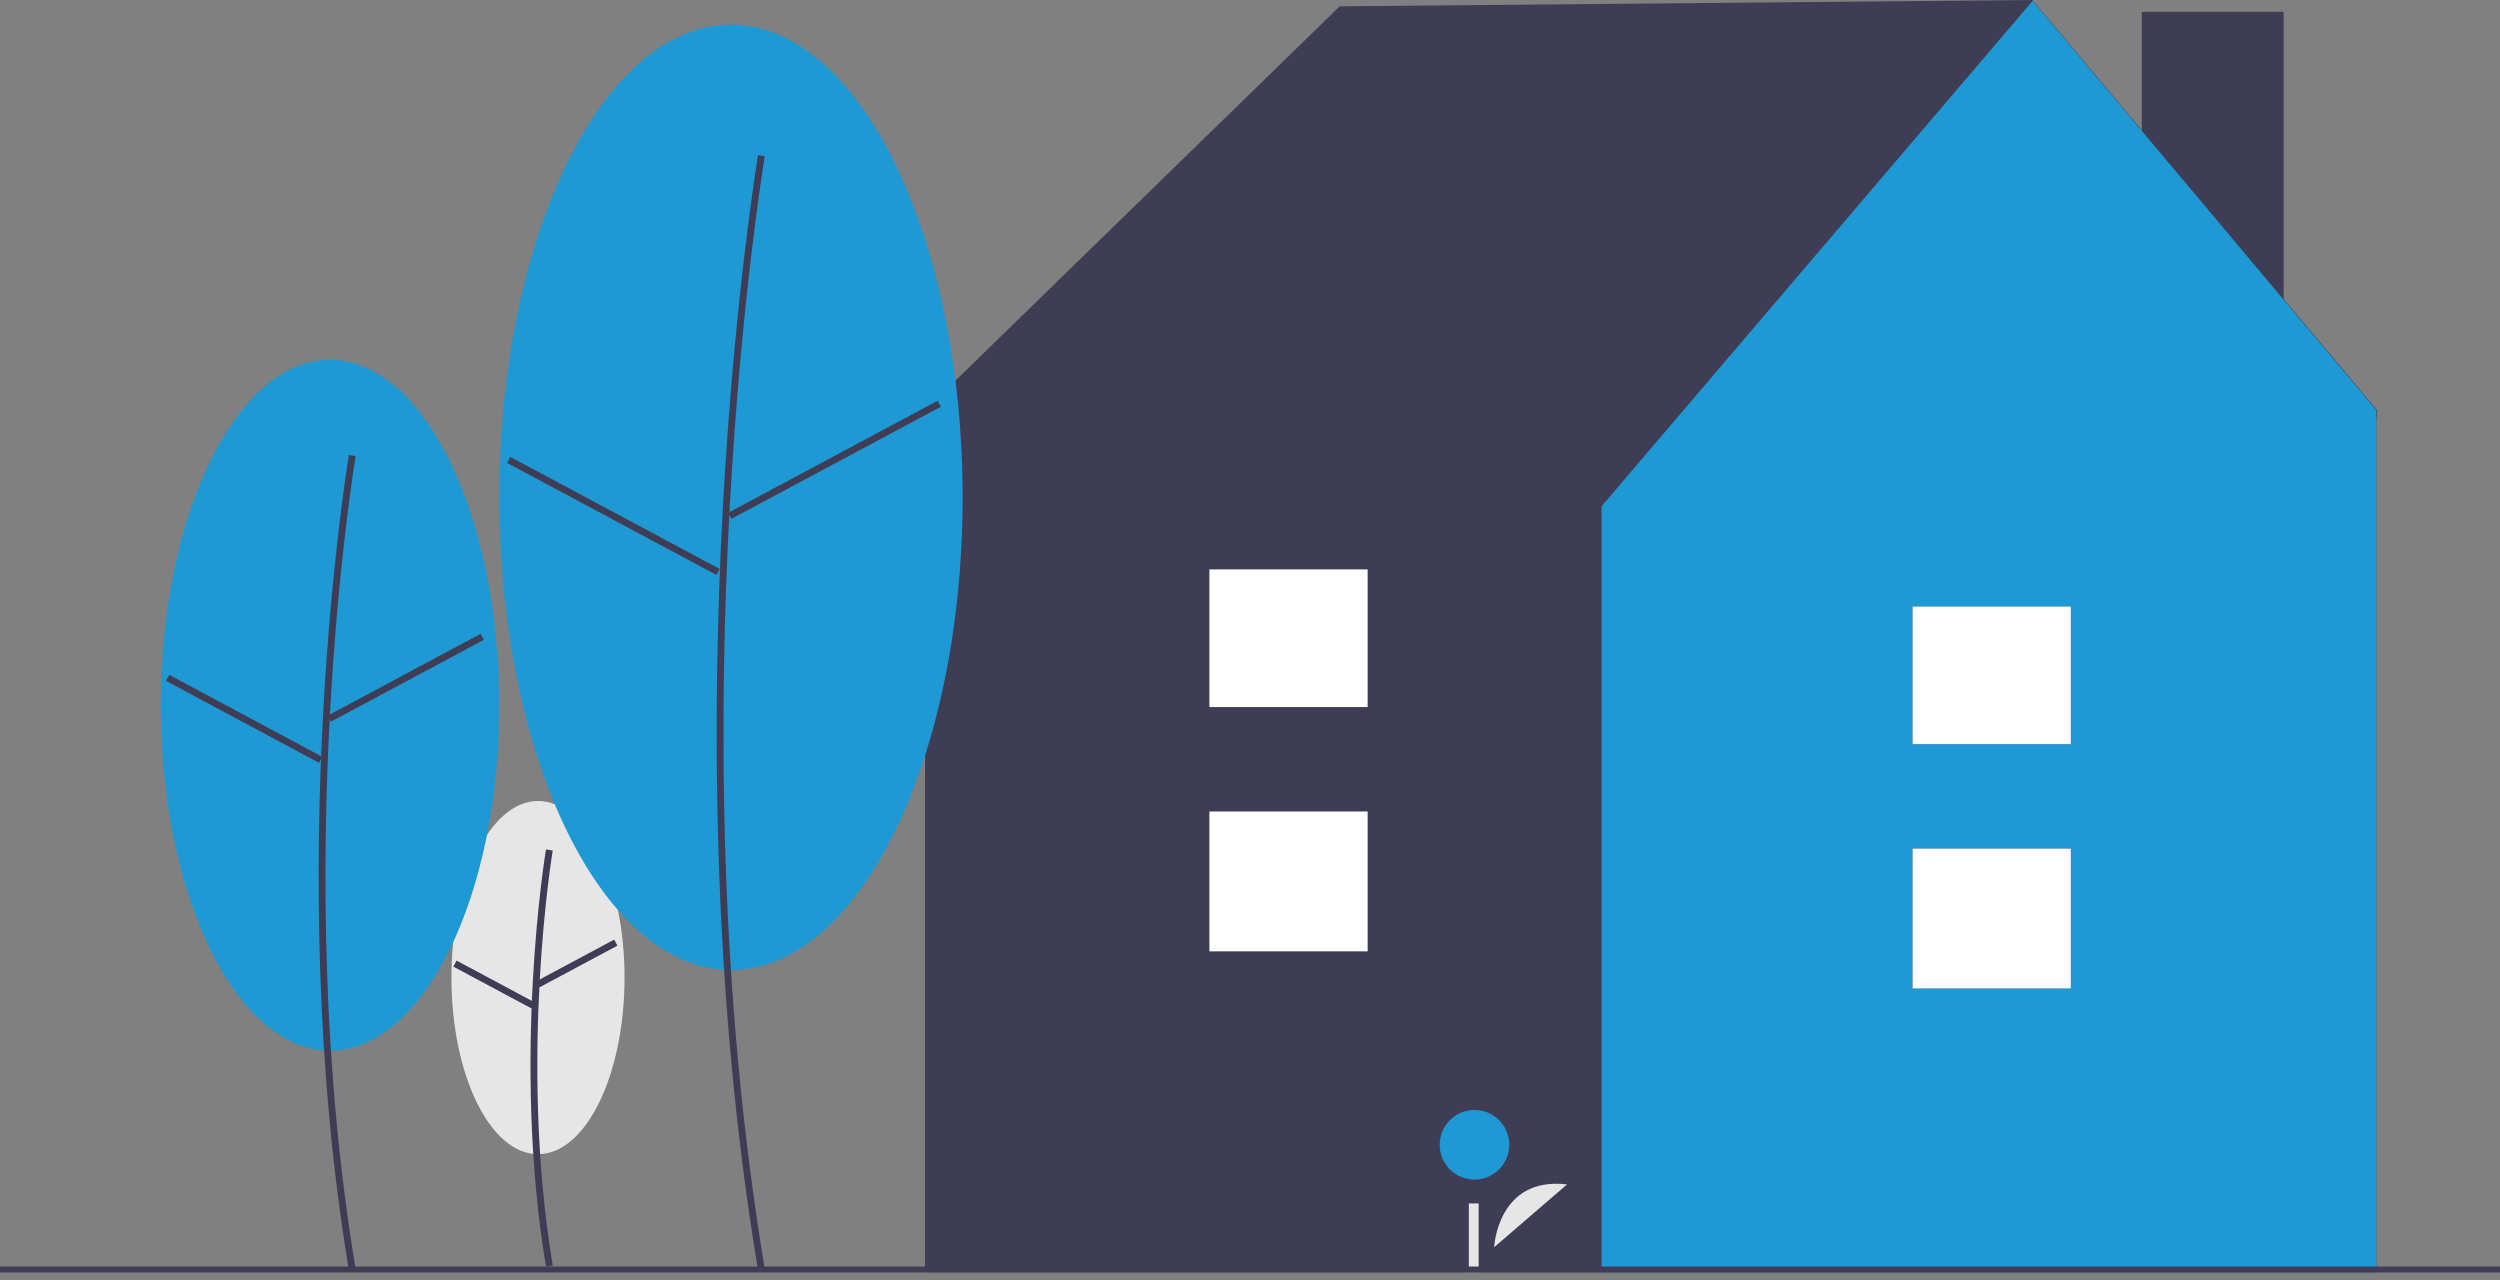 <svg width="250" height="128" viewBox="0 0 250 128" fill="none" xmlns="http://www.w3.org/2000/svg">
<rect x="0" y="0" width="250" height="128" fill="#808080" stroke="none"/>
<g clip-path="url(#clip0)">
<path d="M53.799 115.419C58.579 115.419 62.454 107.512 62.454 97.759C62.454 88.005 58.579 80.098 53.799 80.098C49.019 80.098 45.144 88.005 45.144 97.759C45.144 107.512 49.019 115.419 53.799 115.419Z" fill="#E6E6E6"/>
<path d="M54.598 126.666C51.132 105.867 54.563 85.144 54.598 84.937L55.273 85.051C55.238 85.257 51.826 105.872 55.273 126.554L54.598 126.666Z" fill="#3F3D56"/>
<path d="M61.419 93.961L53.593 98.148L53.915 98.751L61.742 94.564L61.419 93.961Z" fill="#3F3D56"/>
<path d="M45.655 96.058L45.332 96.661L53.158 100.85L53.481 100.247L45.655 96.058Z" fill="#3F3D56"/>
<path d="M228.362 1.179H214.176V50.285H228.362V1.179Z" fill="#3F3D56"/>
<path d="M237.731 41.047L203.227 0L133.969 0.633L91.956 41.555L92.805 42.1H92.502V127.218H237.637V42.1L237.731 41.047Z" fill="#3F3D56"/>
<path d="M203.263 0.087L160.159 50.623V127.218H237.637V41.009L203.263 0.087Z" fill="#1F99D3"/>
<path d="M207.082 84.859H191.259V98.845H207.082V84.859Z" fill="#3F3D56"/>
<path d="M207.082 60.652H191.259V74.416H207.082V60.652Z" fill="#3F3D56"/>
<path d="M207.082 84.859H191.259V98.845H207.082V84.859Z" fill="white"/>
<path d="M207.082 60.652H191.259V74.416H207.082V60.652Z" fill="white"/>
<path d="M149.414 124.722C149.414 124.722 149.753 117.614 156.707 118.44Z" fill="#E6E6E6"/>
<path d="M147.449 117.958C149.371 117.958 150.929 116.4 150.929 114.478C150.929 112.556 149.371 110.997 147.449 110.997C145.527 110.997 143.969 112.556 143.969 114.478C143.969 116.4 145.527 117.958 147.449 117.958Z" fill="#1F99D3"/>
<path d="M147.865 120.338H146.882V127.215H147.865V120.338Z" fill="#E6E6E6"/>
<path d="M33.003 105.064C42.353 105.064 49.932 89.599 49.932 70.522C49.932 51.445 42.353 35.981 33.003 35.981C23.654 35.981 16.074 51.445 16.074 70.522C16.074 89.599 23.654 105.064 33.003 105.064Z" fill="#1F99D3"/>
<path d="M34.888 127.008C28.117 86.382 34.82 45.904 34.888 45.499L35.563 45.614C35.494 46.017 28.811 86.386 35.563 126.896L34.888 127.008Z" fill="#3F3D56"/>
<path d="M48.061 63.383L32.753 71.571L33.075 72.174L48.384 63.986L48.061 63.383Z" fill="#3F3D56"/>
<path d="M16.919 67.485L16.597 68.088L31.903 76.281L32.226 75.677L16.919 67.485Z" fill="#3F3D56"/>
<path d="M73.097 97C85.892 97 96.263 75.838 96.263 49.733C96.263 23.627 85.892 2.465 73.097 2.465C60.303 2.465 49.932 23.627 49.932 49.733C49.932 75.838 60.303 97 73.097 97Z" fill="#1F99D3"/>
<path d="M75.802 127.008C66.54 71.435 75.709 16.065 75.803 15.512L76.477 15.626C76.383 16.178 67.234 71.439 76.477 126.896L75.802 127.008Z" fill="#3F3D56"/>
<path d="M93.763 40.074L72.815 51.279L73.138 51.882L94.086 40.677L93.763 40.074Z" fill="#3F3D56"/>
<path d="M51.029 45.687L50.706 46.29L71.652 57.501L71.975 56.898L51.029 45.687Z" fill="#3F3D56"/>
<path d="M250 126.655H0V127.249H250V126.655Z" fill="#3F3D56"/>
<path d="M136.764 81.148H120.94V95.134H136.764V81.148Z" fill="#3F3D56"/>
<path d="M136.764 56.941H120.94V70.705H136.764V56.941Z" fill="#3F3D56"/>
<path d="M136.764 81.148H120.94V95.134H136.764V81.148Z" fill="white"/>
<path d="M136.764 56.941H120.94V70.705H136.764V56.941Z" fill="white"/>
</g>
<defs>
<clipPath id="clip0">
<rect width="250" height="127.25" fill="white"/>
</clipPath>
</defs>
</svg>
